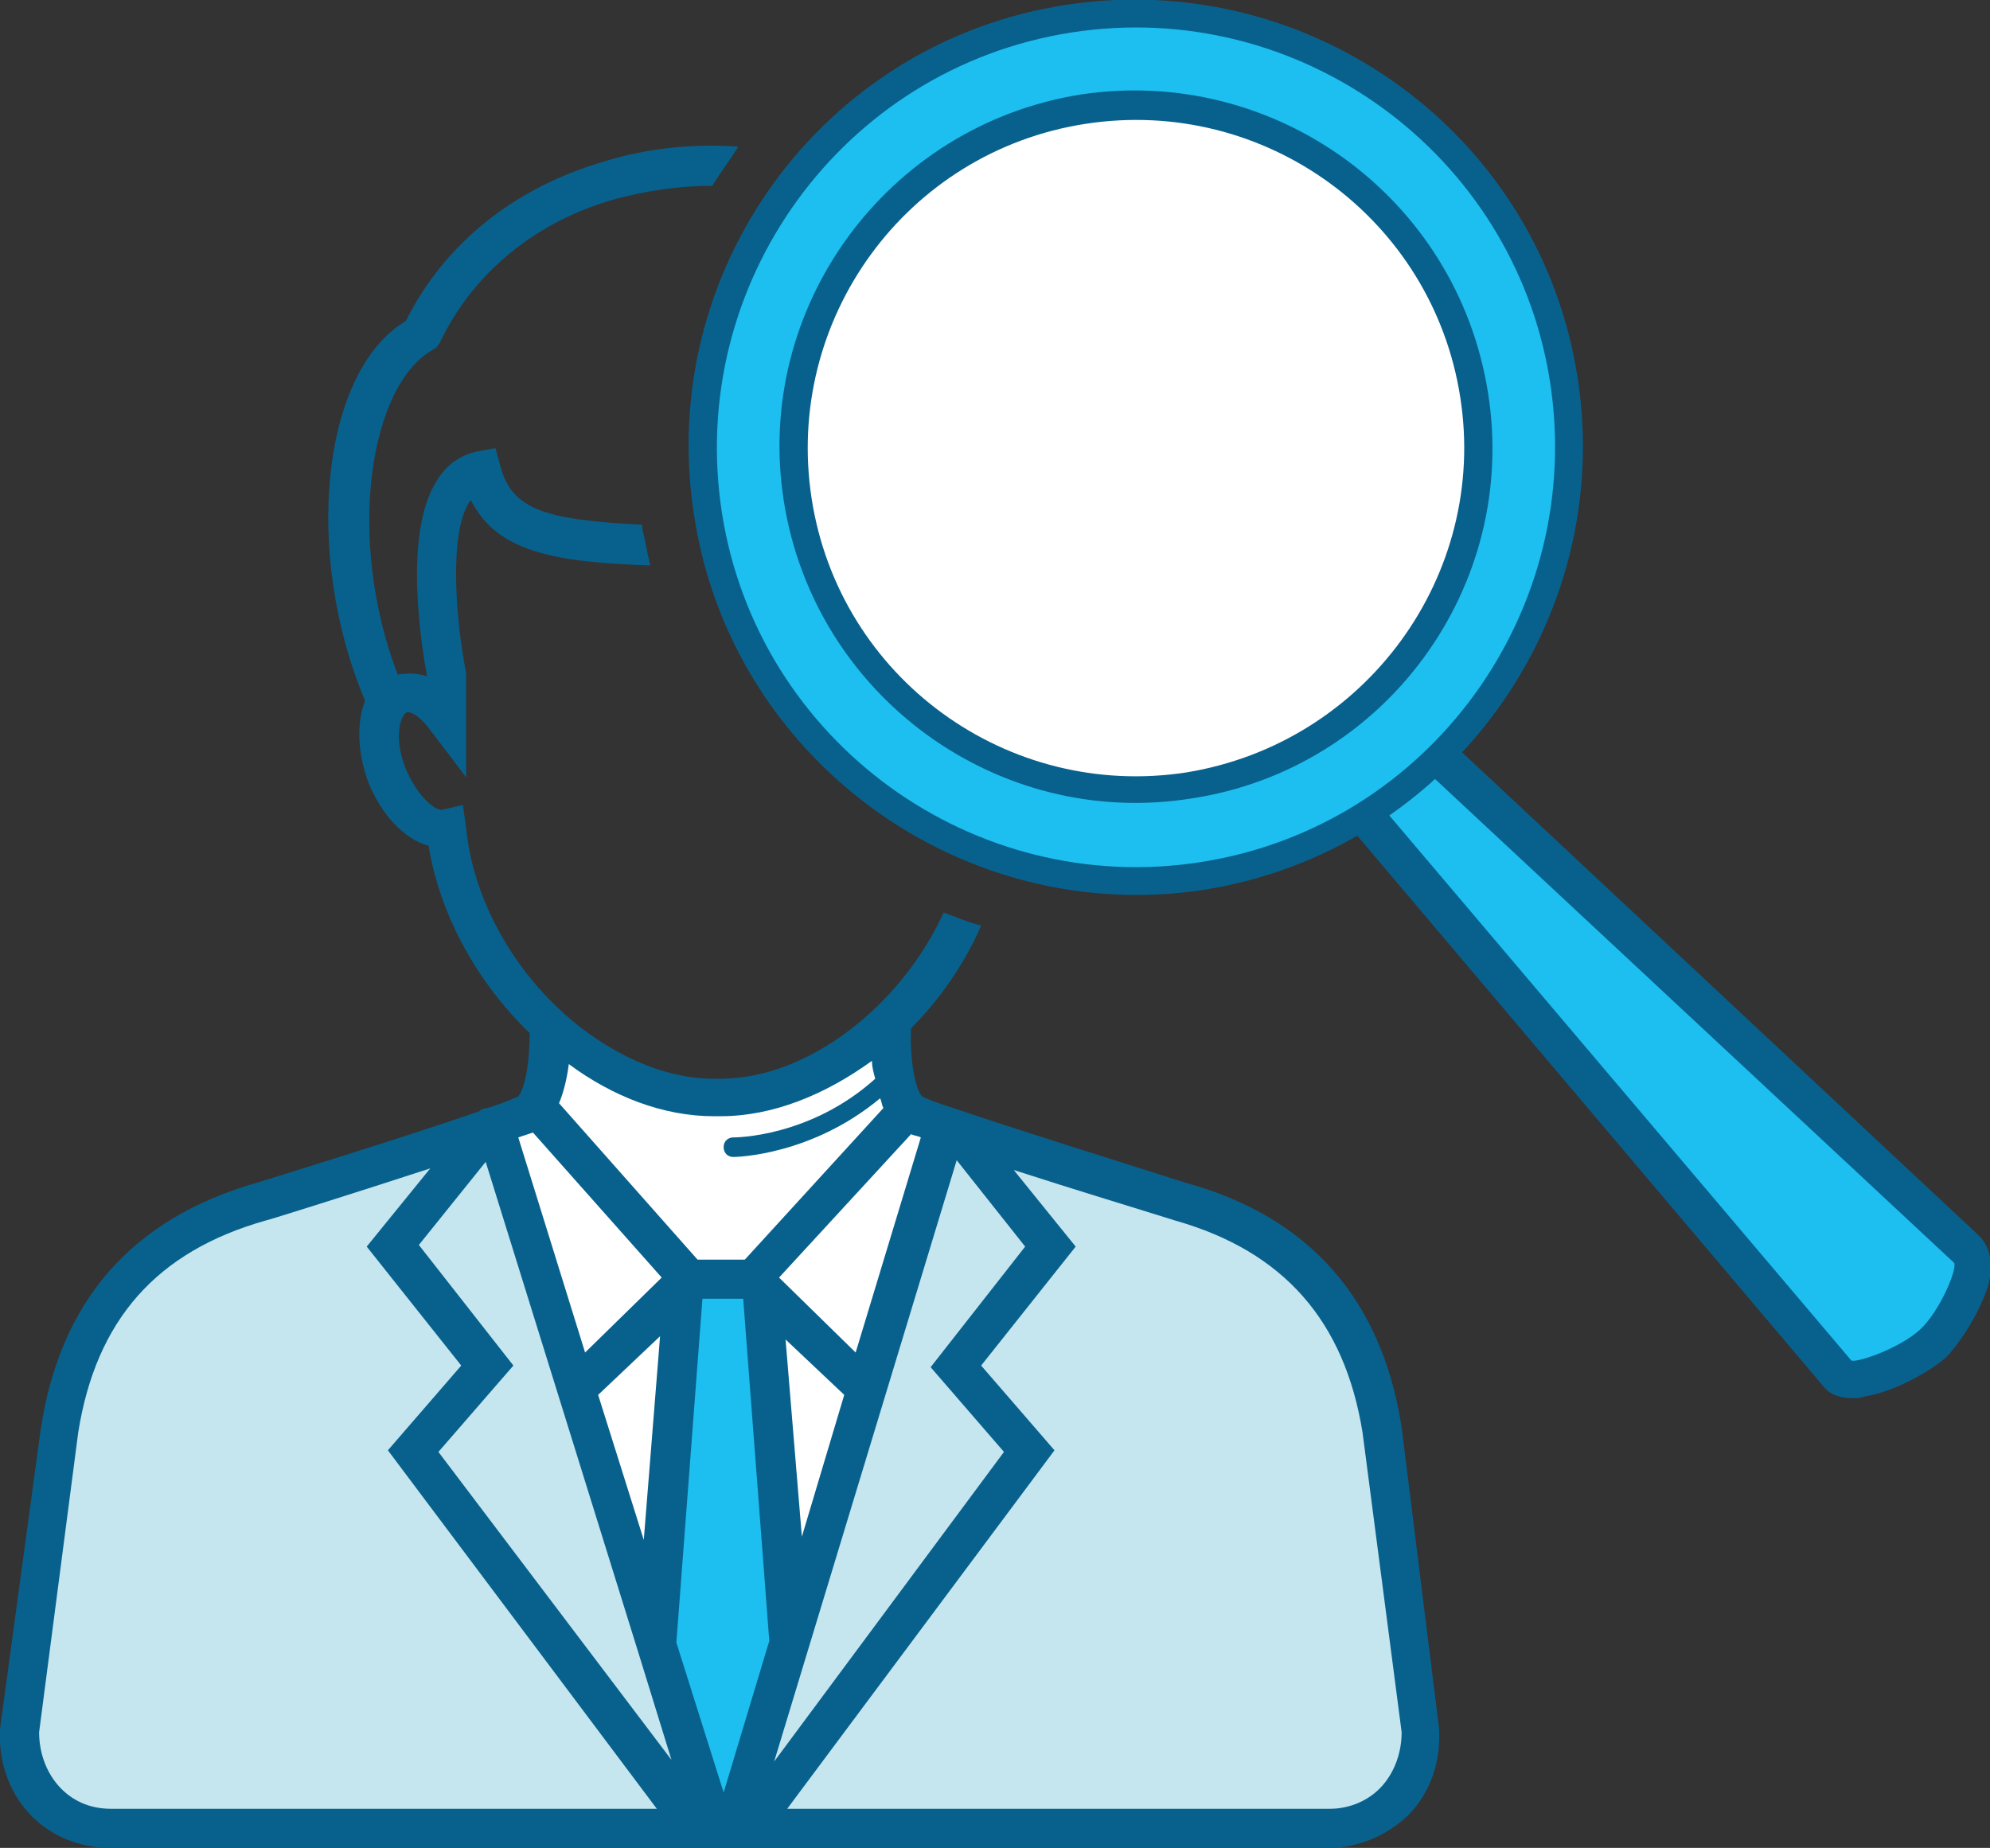 <?xml version="1.0" encoding="utf-8"?>
<!-- Generator: Adobe Illustrator 20.1.0, SVG Export Plug-In . SVG Version: 6.00 Build 0)  -->
<svg version="1.1" id="Слой_1" xmlns="http://www.w3.org/2000/svg" xmlns:xlink="http://www.w3.org/1999/xlink" x="0px" y="0px"
	 viewBox="0 0 122.1 113.4" enable-background="new 0 0 122.1 113.4" xml:space="preserve">
<rect x="0" y="0" width="122.1" height="113.4" fill="#333333" stroke="none"/>
<polygon fill="#1DBFF0" points="121,77.4 118.2,82.8 112.7,84.6 84.4,50.2 88.7,46.9 "/>
<path fill="#08618D" d="M86,87.6c-1.2-7.8-5.6-12.9-13.2-15c-4.4-1.4-11.1-3.5-14.3-4.6l0,0l0,0c-1-0.3-1.7-0.6-1.9-0.7
	c-0.4-0.3-0.8-2.2-0.7-4.2c1.8-1.8,3.3-4,4.3-6.3c-0.8-0.2-1.5-0.5-2.3-0.8c-2.6,5.7-8.3,10.2-13.7,10.2h-0.4c-3.2,0-6.5-1.6-9.2-4
	l-0.1-0.1c-3.2-2.9-5.5-7.1-5.9-11.3l-0.2-1.4l-1.3,0.3c-0.5,0-1.5-0.9-2.2-2.5c-0.8-2-0.3-3.4,0.1-3.5c0.3,0,0.8,0.3,1.4,1.1
	l2.2,2.9v-6.1v-0.3c-0.6-3-1.1-8.5,0.2-10.5l0.1-0.1c1.6,3.2,5.2,3.8,11,4c-0.2-0.8-0.3-1.5-0.5-2.3c0-0.1,0-0.1,0-0.2
	c-5.9-0.3-8-0.9-8.7-3.6l-0.3-1.1l-1.1,0.2c-1,0.2-1.9,0.8-2.5,1.8c-2.1,3.3-0.9,10.3-0.6,12c-0.6-0.2-1.2-0.2-1.8-0.1
	c-3.2-8.4-1.7-17.7,2.1-19.9l0.3-0.2L27,21c2-4.2,5.8-7.4,10.8-8.8c1.9-0.5,3.9-0.8,5.9-0.8c0.5-0.8,1.1-1.6,1.6-2.4
	c-2.8-0.2-5.6,0.1-8.2,0.9c-5.5,1.6-9.8,5-12.2,9.8C19.7,22.8,18.6,34,22.4,43c-0.5,1.3-0.5,3.1,0.2,5c0.8,2,2.2,3.5,3.7,3.9
	c0.7,4.3,3,8.4,6.2,11.5c0,1.5-0.2,3.2-0.7,3.9c-0.1,0-0.6,0.3-1.9,0.7l0,0l0,0l0,0l0,0c-0.2,0-0.4,0.1-0.5,0.2
	c-4.6,1.6-13.7,4.4-13.7,4.4c-7.6,2.2-12,7.2-13.2,15.1L0,106.1c-0.1,1.9,0.5,3.8,1.8,5.2c1.3,1.4,3.1,2.1,5,2.1h74.7
	c1.9,0,3.7-0.8,5-2.1c1.3-1.4,1.9-3.2,1.8-5.2L86,87.6z"/>
<path fill="#FFFFFF" d="M55.9,69.6c0.2,0.1,0.4,0.1,0.6,0.2l-4,13.2l-4.7-4.6L55.9,69.6z"/>
<polygon fill="#FFFFFF" points="51.8,85.6 49.2,94.3 48.2,82.2 "/>
<path fill="#FFFFFF" d="M34.9,65.3c2.7,2,5.8,3.2,8.9,3.2h0.4c3.2,0,6.4-1.3,9.3-3.4c0,0.4,0.1,0.7,0.2,1.1c-4,3.6-8.6,3.6-8.7,3.6
	c-0.3,0-0.6,0.2-0.6,0.6c0,0.3,0.2,0.6,0.6,0.6c0.2,0,4.8-0.1,9-3.6c0.1,0.2,0.1,0.4,0.2,0.6l-8.5,9.3h-2.9l-8.5-9.6
	C34.6,67,34.8,66.1,34.9,65.3z"/>
<path fill="#FFFFFF" d="M32.7,69.5l7.9,8.9L35.9,83l-4.1-13.2C32.1,69.7,32.4,69.6,32.7,69.5z"/>
<polygon fill="#FFFFFF" points="40.5,82 39.5,94.5 36.7,85.6 "/>
<path fill="#C5E6EF" d="M6.8,111c-1.3,0-2.4-0.5-3.2-1.4s-1.2-2.1-1.2-3.3l2.4-18.4c1.1-6.9,4.8-11.1,11.5-13
	c0.1,0,5.5-1.7,10.1-3.2l-3.9,4.8l5.8,7.3L23.8,89l16.5,22H6.8z"/>
<path fill="#C5E6EF" d="M26.9,89.1l4.6-5.3l-5.8-7.4l4.1-5.1l9.3,29.9l0,0l2.1,6.8L26.9,89.1z"/>
<polygon fill="#1DBFF0" points="44.4,110 41.5,100.8 43.1,79.7 45.6,79.7 47.2,100.7 "/>
<polygon fill="#C5E6EF" points="58.7,71.2 62.9,76.5 57.1,83.9 61.6,89.1 47.5,108.1 "/>
<path fill="#C5E6EF" d="M84.8,109.6c-0.8,0.9-2,1.4-3.2,1.4H48.3l16.4-22l-4.5-5.2l5.8-7.3l-3.8-4.7c3.7,1.2,8,2.5,9.9,3.1
	c6.7,1.9,10.4,6.2,11.5,13l2.4,18.4C86,107.5,85.6,108.7,84.8,109.6z"/>
<path fill="#08618D" d="M121.5,75.9L89.1,45.6c-0.5,0.6-1.1,1.1-1.7,1.6l32.5,30.3c0.2,0.4-0.9,3-2.1,4.1s-3.7,2-4.2,1.9L84.7,49.4
	c-0.6,0.4-1.3,0.9-2,1.2l29.2,34.5c0.4,0.5,1,0.7,1.8,0.7c0.2,0,0.5,0,0.7-0.1c1.9-0.3,4.1-1.6,5-2.4c0.6-0.6,1.6-2,2.2-3.4
	C122.4,78.2,122.3,76.8,121.5,75.9z"/>
<path fill="#08618D" d="M96.8,23.2C94.5,8.2,80.4-2,65.4,0.3S40.2,16.7,42.6,31.7C44.9,46.6,59,56.9,73.9,54.6
	C88.9,52.2,99.1,38.1,96.8,23.2z"/>
<path fill="#1DBFF0" d="M73.7,52.9c-14,2.2-27.2-7.4-29.4-21.4C42.1,17.4,51.7,4.2,65.7,2s27.2,7.4,29.4,21.4
	C97.3,37.5,87.7,50.7,73.7,52.9z"/>
<path fill="#08618D" d="M91.3,24.1c-1.9-12-13.1-20.1-25-18.3c-11.9,1.9-20.1,13.1-18.2,25C50,42.7,61.2,50.9,73.1,49
	C85,47.2,93.2,36,91.3,24.1z"/>
<path fill="#FFFFFF" d="M72.8,47.4c-11,1.7-21.3-5.8-23-16.8s5.8-21.3,16.8-23s21.3,5.8,23,16.8C91.3,35.3,83.8,45.6,72.8,47.4z"/>
</svg>
